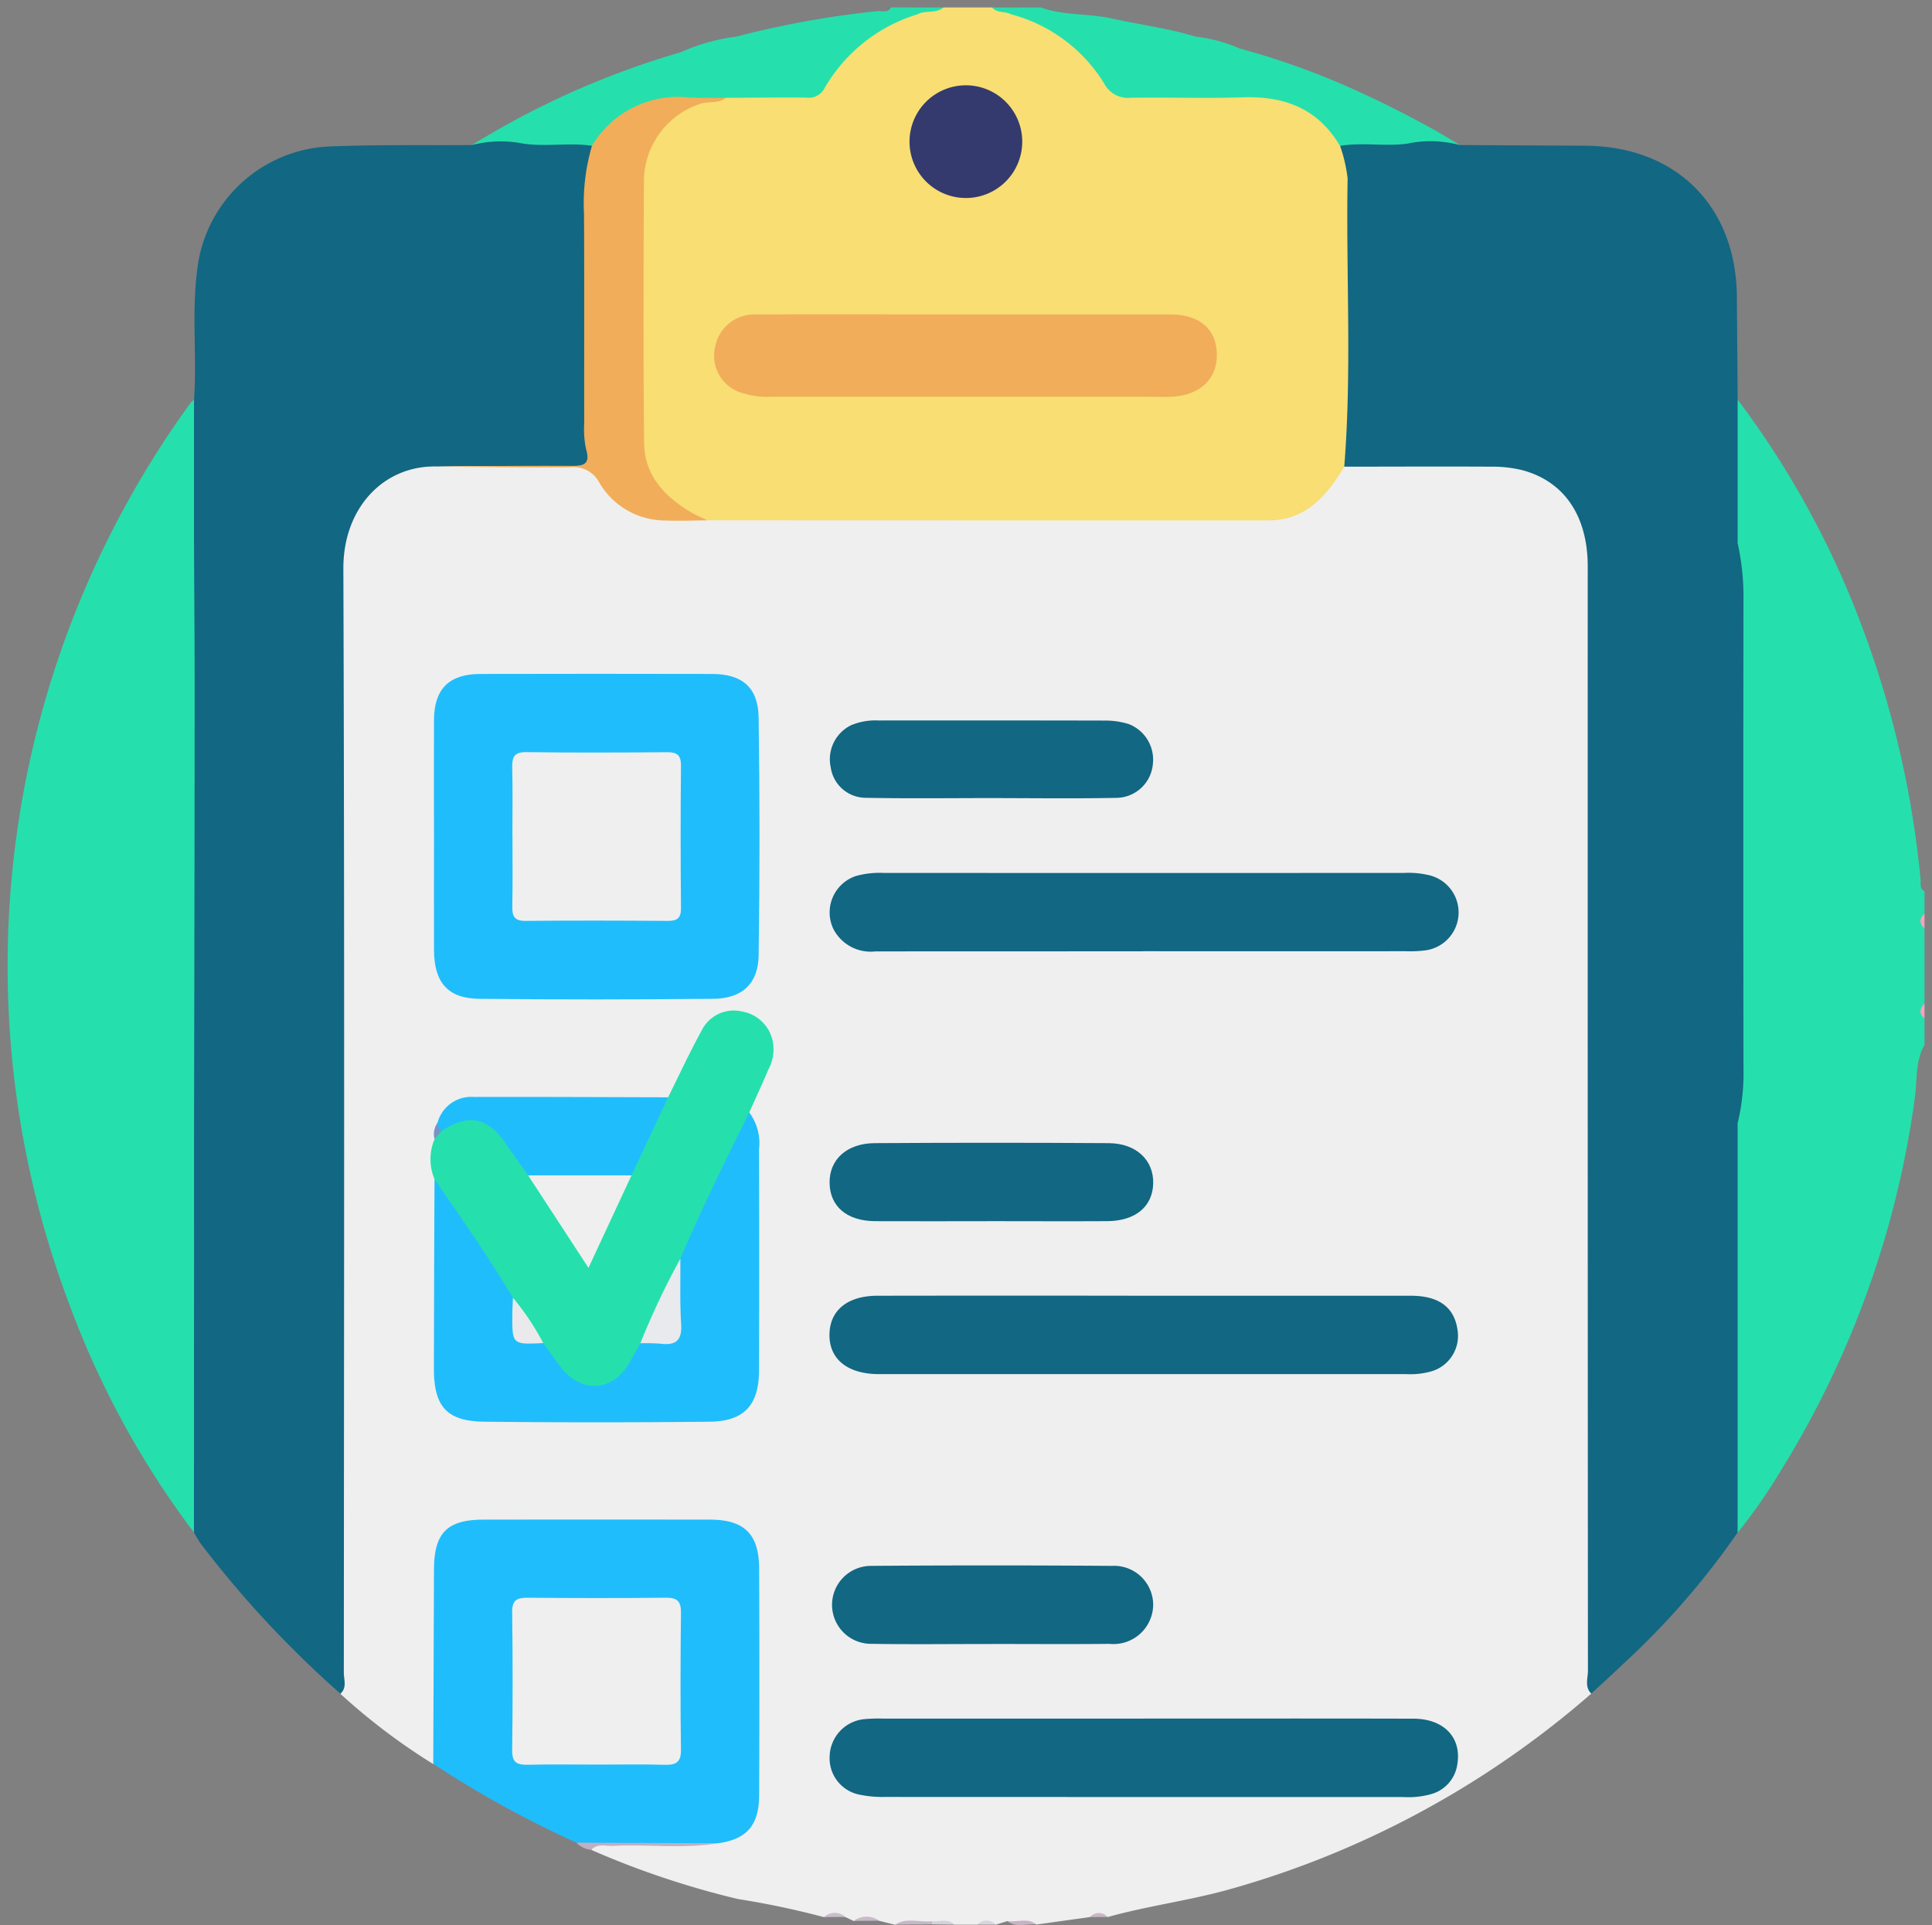 <svg xmlns="http://www.w3.org/2000/svg" width="128.874" height="128.417" viewBox="0 0 128.874 128.417">
  <rect x="0" y="0" width="128.874" height="128.417" fill="#808080" stroke="none"/>
  <g id="Grupo_154331" data-name="Grupo 154331" transform="translate(0.5 0.5)">
    <g id="Grupo_154332" data-name="Grupo 154332">
      <path id="Trazado_196460" data-name="Trazado 196460" d="M76.693,0H79.94a7.645,7.645,0,0,0,1.5.253,9.765,9.765,0,0,1,5.889,4.106,2.834,2.834,0,0,0,2.718,1.311c2.409-.066,4.822-.03,7.233-.016a6.352,6.352,0,0,1,6.235,3.753,5.486,5.486,0,0,1,.55,2.66q0,8.045,0,16.09a7.8,7.8,0,0,1-.389,2.577,6.127,6.127,0,0,1-5.868,3.881q-17.664,0-35.328,0a6.4,6.4,0,0,1-1.366-.1c-3.347-1.137-4.766-3.087-4.769-6.575q-.008-7.665,0-15.33c0-4.119,1.672-6.107,5.709-6.819a31.685,31.685,0,0,1,4.829-.109A2.061,2.061,0,0,0,68.829,4.64,10.409,10.409,0,0,1,74.787.255c.615-.24,1.3.02,1.906-.255" transform="translate(-14.263)" fill="#f8de73"/>
      <path id="Unión_33" data-name="Unión 33" d="M4383.714,4435.832c-.015-8.3-.031-16.6.005-24.907a3.935,3.935,0,0,1,.077-.741q.171-.469.334-.941-.022-9.964-.04-19.931c0-5.789.026-11.579.042-17.368q-.16-.479-.321-.958c-.214-2.736-.076-5.475-.082-8.211a1.334,1.334,0,0,1,.408-1.131,60.107,60.107,0,0,1,8.193,14.876,65.572,65.572,0,0,1,4.007,17.147c.029.266-.09.6.259.764v1.5a.913.913,0,0,0,0,1v5a.913.913,0,0,0,0,1v1.748c-.617,1.082-.484,2.313-.637,3.474a63.318,63.318,0,0,1-8.852,24.775,37.774,37.774,0,0,1-2.97,4.29A1.638,1.638,0,0,1,4383.714,4435.832Z" transform="translate(-4268.722 -4335.481)" fill="#25e0ac" stroke="rgba(0,0,0,0)" stroke-miterlimit="10" stroke-width="1"/>
      <path id="Unión_36" data-name="Unión 36" d="M4389.548,4370.966c-.451,0-.9.006-1.351-.009-.12,0-.25,0-.384.011a1.39,1.39,0,0,1-.909-.132l-3.212-.018a56.229,56.229,0,0,1,13.928-6.191,13.169,13.169,0,0,1,3.706-1.041,62.949,62.949,0,0,1,9.43-1.7,1.674,1.674,0,0,1,.236.006c.242.017.49.033.647-.253h1.249c.1.224.625,0,.486.469a10.79,10.79,0,0,0-6.167,4.916,1.175,1.175,0,0,1-1.217.63c-1.782-.012-3.566.007-5.349.014-1.234.119-2.461.3-3.7.346a6.708,6.708,0,0,0-5,2.9.819.819,0,0,1-.383.095C4390.89,4370.956,4390.219,4370.961,4389.548,4370.966Zm-2.89-.444.062.011c0-.016-.007-.029-.009-.043Zm58.614.456a4.157,4.157,0,0,0-.495-.028,26.113,26.113,0,0,1-2.984-.023l-.194-.034c-1.454-2.495-3.7-3.349-6.483-3.258-1.418.046-2.837.037-4.257.028-1.067-.007-2.134-.013-3.2,0a1.786,1.786,0,0,1-1.795-.943,10.4,10.4,0,0,0-6.212-4.621c-.145-.264.107-.327.229-.457h1.749c1.519.55,3.147.387,4.7.728,1.871.409,3.775.658,5.615,1.214h0a10.162,10.162,0,0,1,2.947.793h0a50.964,50.964,0,0,1,8.578,3.175c1.231.568,2.722,1.331,4.194,2.135.649.355,1.275.75,1.913,1.128l-3.227.02a.922.922,0,0,1-.612.166C4445.588,4371,4445.429,4370.992,4445.272,4370.977Zm1.26-.456a.064.064,0,0,1,0,.017l.038-.006-.031-.02A.057.057,0,0,0,4446.532,4370.521Z" transform="translate(-4352.705 -4361.644)" fill="#25e0ac" stroke="rgba(0,0,0,0)" stroke-miterlimit="10" stroke-width="1"/>
      <path id="Trazado_196464" data-name="Trazado 196464" d="M81.067.468,80.582,0h2.249c-.512.441-1.22.146-1.763.468" transform="translate(-20.4)" fill="#25e0ac"/>
      <path id="Trazado_196465" data-name="Trazado 196465" d="M89.439,0l-.23.456C88.815.226,88.274.4,87.94,0Z" transform="translate(-22.263)" fill="#25e0ac"/>
      <path id="Trazado_196466" data-name="Trazado 196466" d="M171.128,81.939c-.341-.333-.389-.666,0-1Z" transform="translate(-43.253 -20.491)" fill="#f6a2bd"/>
      <path id="Trazado_196467" data-name="Trazado 196467" d="M171.128,89.966c-.389-.333-.341-.666,0-1Z" transform="translate(-43.253 -22.523)" fill="#f6a2bd"/>
      <path id="Trazado_196468" data-name="Trazado 196468" d="M54.164,44.482q18.731.01,37.463.006c2.459,0,3.86-1.661,5.019-3.577a2.512,2.512,0,0,1,1.562-.308c2.953-.008,5.907-.025,8.858,0a6.166,6.166,0,0,1,6.188,5.929c.031.54.018,1.081.018,1.622q0,36.369,0,72.739a10.056,10.056,0,0,1-.15,1.859,62.446,62.446,0,0,1-13.789,9.129,61.655,61.655,0,0,1-10.522,3.975c-2.633.72-5.329,1.066-7.945,1.8a1.36,1.36,0,0,0-1.188,0l-3.567.5c-.619-.3-1.321.083-1.94-.229l-.779.24a1.362,1.362,0,0,0-1.228,0l-1.53,0c-.5-.25-1.041-.059-1.559-.119a9.669,9.669,0,0,0-2.4.122l-1.059-.264a2.652,2.652,0,0,0-1.692.016l-.554-.265a2.026,2.026,0,0,0-1.429.007,55.967,55.967,0,0,0-5.75-1.212,57.957,57.957,0,0,1-9.769-3.274c.176-.761.816-.571,1.3-.581,1.854-.04,3.707-.014,5.559-.016a4.338,4.338,0,0,0,1.584-.184c1.671-.5,2.342-1.2,2.376-2.9q.143-7.539,0-15.08c-.034-2-.981-2.818-3-2.825q-7.54-.029-15.082,0c-2.022.005-2.8.747-2.823,2.778-.046,3.739,0,7.478-.025,11.218,0,.642.161,1.349-.432,1.865a41.51,41.51,0,0,1-6.192-4.684,10.286,10.286,0,0,1-.149-1.735q.011-36.63,0-73.26a7.523,7.523,0,0,1,.9-4.083,5.731,5.731,0,0,1,5.341-3.056c3.027.083,6.055.042,9.083.016a2.691,2.691,0,0,1,2.513,1.243,4.923,4.923,0,0,0,4.228,2.232,11.269,11.269,0,0,1,2.569.37" transform="translate(-7.476 -10.276)" fill="#efefef"/>
      <path id="Trazado_196469" data-name="Trazado 196469" d="M135.782,115.5c-.462-.45-.226-1.019-.226-1.526q-.021-36.832-.014-73.665c0-3.373-1.571-5.691-4.4-6.432a8.611,8.611,0,0,0-2.1-.223c-3.247-.019-6.492,0-9.74,0,.514-6.4.11-12.818.224-19.226a10.014,10.014,0,0,0-.5-2.161l.06-.024c1.468-.226,2.957.057,4.41-.135A7.47,7.47,0,0,1,127,12.2q4.182.022,8.362.044c6.071.03,10.084,4.022,10.129,10.08q.027,3.432.052,6.864,0,4.785,0,9.57a16.607,16.607,0,0,1,.388,3.826q-.021,15.585,0,31.169a14.086,14.086,0,0,1-.391,3.7l0,27.3a52.2,52.2,0,0,1-7.668,8.8c-.688.663-1.4,1.3-2.1,1.952" transform="translate(-30.133 -3.024)" fill="#126783"/>
      <path id="Trazado_196470" data-name="Trazado 196470" d="M32.773,33.647c-3.574-.113-6.294,2.75-6.281,6.808.085,24.55.044,49.1.031,73.651,0,.465.225,1-.226,1.4a69.112,69.112,0,0,1-9.327-10.017,8.482,8.482,0,0,1-.439-.733,5.051,5.051,0,0,1-.377-1.821c.01-8.486-.031-16.973.017-25.459q-.024-4.993-.019-9.986c.014-9.571-.033-19.142.028-28.713-.056-2.595-.01-5.19-.023-7.785a4.945,4.945,0,0,1,.374-1.8c.2-2.864-.161-5.742.205-8.6a9.288,9.288,0,0,1,8.977-8.3c3.117-.122,6.24-.064,9.36-.087a7.6,7.6,0,0,1,3.4-.1c1.491.229,3.033-.072,4.546.138l.058.018a1.043,1.043,0,0,1,.171.828c-.642,6.344-.238,12.7-.223,19.053,0,1.418.037,1.474-1.4,1.482-2.951.015-5.9-.032-8.853.023" transform="translate(-4.088 -3.028)" fill="#126783"/>
      <path id="Unión_34" data-name="Unión 34" d="M4387.939,4422.317a63.923,63.923,0,0,1,7.931-60.416,2.266,2.266,0,0,1,.263-.258l0,9.57,0,.008,0-.007c.016,3.495.045,6.989.042,10.482q-.009,14.106-.04,28.21,0,13.652-.006,27.3A59.267,59.267,0,0,1,4387.939,4422.317Z" transform="translate(-4383.691 -4335.48)" fill="#25e0ac" stroke="rgba(0,0,0,0)" stroke-miterlimit="10" stroke-width="1"/>
      <path id="Trazado_196472" data-name="Trazado 196472" d="M38.027,151.353q.025-6.492.049-12.985c.01-2.423.88-3.307,3.3-3.31q7.555-.011,15.109,0c2.287,0,3.273.967,3.281,3.258q.029,7.554,0,15.109c-.008,2.024-.82,2.945-2.711,3.217-3.158.068-6.317.171-9.474-.034a69.666,69.666,0,0,1-9.551-5.258" transform="translate(-9.627 -34.189)" fill="#20bdfc"/>
      <path id="Trazado_196474" data-name="Trazado 196474" d="M50.815,163.918l9.474.034c-2.347.383-4.713.062-7.066.178-.477.024-1.009-.184-1.413.261a1.545,1.545,0,0,1-.995-.473" transform="translate(-12.864 -41.497)" fill="#c2aec2"/>
      <path id="Trazado_196476" data-name="Trazado 196476" d="M79.265,171.143c.784-.5,1.648-.136,2.471-.226.09.046.119.092.09.137s-.06.068-.09.068l-2.47.02" transform="translate(-20.067 -43.257)" fill="#c6b7c8"/>
      <path id="Trazado_196477" data-name="Trazado 196477" d="M89.307,170.906c.644.1,1.341-.245,1.94.229-.647-.079-1.342.26-1.94-.229" transform="translate(-22.609 -43.259)" fill="#c5b3c5"/>
      <path id="Trazado_196478" data-name="Trazado 196478" d="M75.581,170.807a1.449,1.449,0,0,1,1.693-.015l-1.693.015" transform="translate(-19.134 -43.17)" fill="#c9b9c9"/>
      <path id="Trazado_196479" data-name="Trazado 196479" d="M72.925,170.463a1.06,1.06,0,0,1,1.429-.007l-1.429.007" transform="translate(-18.462 -43.083)" fill="#ccbdcd"/>
      <path id="Trazado_196480" data-name="Trazado 196480" d="M82.572,171.127a1.178,1.178,0,0,0,0-.205c.5.048,1.049-.21,1.493.223l-1.494-.018" transform="translate(-20.904 -43.262)" fill="#d4d1da"/>
      <path id="Trazado_196481" data-name="Trazado 196481" d="M96.68,170.465a.794.794,0,0,1,1.187,0H96.68" transform="translate(-24.475 -43.087)" fill="#c9b7c8"/>
      <path id="Trazado_196482" data-name="Trazado 196482" d="M86.619,171.143a.827.827,0,0,1,1.228,0l-1.228,0" transform="translate(-21.928 -43.257)" fill="#d8d6dd"/>
      <path id="Trazado_196483" data-name="Trazado 196483" d="M79.95,27.419q6.8,0,13.6,0c1.937,0,3.059.953,3.1,2.617.045,1.689-1.12,2.789-3.052,2.871-.539.022-1.081,0-1.621,0q-12.54,0-25.08,0a5.362,5.362,0,0,1-1.839-.234,2.581,2.581,0,0,1-1.871-3.091,2.647,2.647,0,0,1,2.66-2.164c3.618-.019,7.237-.007,10.855-.007H79.95" transform="translate(-15.984 -6.941)" fill="#f1ad5a"/>
      <path id="Trazado_196484" data-name="Trazado 196484" d="M38.408,32.651c2.986-.019,5.972-.062,8.958-.041.863.006,1.231-.16.952-1.115a6.371,6.371,0,0,1-.125-1.73c-.008-4.651.013-9.3-.014-13.954a13.632,13.632,0,0,1,.529-4.545,6.665,6.665,0,0,1,6.476-3.229c.824.035,1.65.017,2.474.024-.528.406-1.193.2-1.786.418a5.456,5.456,0,0,0-3.695,4.993c-.027,5.866-.045,11.731.01,17.6.021,2.161,1.358,3.577,3.122,4.63.35.208.733.361,1.1.541-.953.005-1.908.05-2.859.007a5.089,5.089,0,0,1-4.336-2.5,1.943,1.943,0,0,0-1.985-1.049c-2.94.029-5.881-.022-8.822-.042" transform="translate(-9.723 -2.032)" fill="#f1ad5a"/>
      <path id="Trazado_196485" data-name="Trazado 196485" d="M80.566,10.745a3.759,3.759,0,0,1,7.518-.065,3.759,3.759,0,1,1-7.518.065" transform="translate(-20.396 -1.763)" fill="#343a6e"/>
      <path id="Trazado_196489" data-name="Trazado 196489" d="M38.091,70.317c0-2.579-.011-5.157,0-7.736.012-2.055,1.01-3.053,3.076-3.058q7.735-.018,15.472,0c2.013,0,3.08.9,3.108,2.925q.113,7.921,0,15.845c-.025,1.89-1.105,2.887-3.034,2.9-5.2.049-10.4.057-15.595,0C39,81.169,38.1,80.1,38.092,77.928c-.008-2.537,0-5.074,0-7.611" transform="translate(-9.642 -15.066)" fill="#20bdfc"/>
      <path id="Trazado_196490" data-name="Trazado 196490" d="M94.342,82.528q-8.93,0-17.858.005a2.8,2.8,0,0,1-2.8-1.48,2.56,2.56,0,0,1,1.491-3.546,5.825,5.825,0,0,1,1.85-.208q17.36.008,34.718,0a5.852,5.852,0,0,1,1.609.138,2.552,2.552,0,0,1-.152,5.023,8.114,8.114,0,0,1-1.369.061q-8.743.006-17.484,0" transform="translate(-18.586 -19.569)" fill="#126783"/>
      <path id="Trazado_196491" data-name="Trazado 196491" d="M94.393,152.831c5.995,0,11.99-.01,17.984.006,2.022.006,3.2,1.252,2.93,2.993a2.415,2.415,0,0,1-1.761,2.042,5.66,5.66,0,0,1-1.852.193q-17.3,0-34.594-.007a7.4,7.4,0,0,1-1.606-.14,2.471,2.471,0,0,1-2.063-2.575,2.56,2.56,0,0,1,2.356-2.479,10.512,10.512,0,0,1,1.247-.031q8.68,0,17.36,0" transform="translate(-18.589 -38.69)" fill="#126783"/>
      <path id="Trazado_196492" data-name="Trazado 196492" d="M94.468,115.064q8.867,0,17.734,0c1.85,0,2.872.757,3.1,2.226a2.47,2.47,0,0,1-1.713,2.811,5.2,5.2,0,0,1-1.727.19q-17.484,0-34.967,0h-.25c-2.049-.022-3.258-1.016-3.229-2.659.028-1.6,1.206-2.565,3.193-2.568q8.93-.015,17.858,0" transform="translate(-18.586 -29.129)" fill="#126783"/>
      <path id="Trazado_196493" data-name="Trazado 196493" d="M38.053,100.854a3.424,3.424,0,0,1,0-2.688,2.888,2.888,0,0,1,.453-.8,2.846,2.846,0,0,1,4.324.579c.618.774,1.12,1.633,1.673,2.454,1.246,2,2.7,3.869,3.8,5.872.7-1.949,1.768-3.862,2.691-5.844a22.93,22.93,0,0,1,2.636-5.049c.738-1.482,1.434-2.987,2.229-4.437a2.394,2.394,0,0,1,2.728-1.277,2.515,2.515,0,0,1,2.056,2.214,2.823,2.823,0,0,1-.335,1.671c-.4.951-.839,1.89-1.261,2.833A9.428,9.428,0,0,1,57.7,99.84c-1.006,2.1-1.95,4.231-2.978,6.321-1.023,1.887-1.768,3.907-2.774,5.8-.229.444-.438.9-.689,1.329a2.871,2.871,0,0,1-4.878.47,18.537,18.537,0,0,1-1.228-1.724c-.632-1.072-1.354-2.087-2.058-3.112-1.353-2.13-2.792-4.2-4.191-6.3a5.849,5.849,0,0,1-.851-1.772" transform="translate(-9.563 -22.685)" fill="#25e0ac"/>
      <path id="Trazado_196494" data-name="Trazado 196494" d="M38.134,103.151c1.8,2.595,3.6,5.191,5.226,7.9a2.028,2.028,0,0,1,.268.931c-.143,1.329.573,1.893,1.751,2.092.365.5.728,1.006,1.094,1.507,1.4,1.916,3.6,1.772,4.719-.3.216-.4.443-.795.665-1.191a1.328,1.328,0,0,1,.8-.27c1.482.049,1.562-.382,1.556-1.84a11.208,11.208,0,0,1,.31-3.533c1.416-3.309,3-6.536,4.6-9.76a3.443,3.443,0,0,1,.653,2.464q.021,7.368,0,14.737c-.007,2.329-.993,3.409-3.311,3.432q-7.492.076-14.987,0c-2.529-.025-3.394-1-3.39-3.553q.011-6.306.04-12.612" transform="translate(-9.644 -24.982)" fill="#20bdfc"/>
      <path id="Trazado_196495" data-name="Trazado 196495" d="M84.2,106.628c-2.58,0-5.161.013-7.742,0-1.89-.012-3.022-.993-3.034-2.574-.012-1.538,1.147-2.619,3.006-2.631q7.8-.05,15.607,0c1.841.013,3,1.125,2.975,2.665-.029,1.562-1.179,2.529-3.072,2.539-2.581.015-5.161,0-7.741,0" transform="translate(-18.587 -25.668)" fill="#126783"/>
      <path id="Trazado_196496" data-name="Trazado 196496" d="M84.228,144.392c-2.665,0-5.329.032-7.992-.011a2.6,2.6,0,1,1-.08-5.2q8.052-.059,16.106,0a2.611,2.611,0,0,1,2.755,2.624,2.651,2.651,0,0,1-2.924,2.578c-2.622.027-5.244.007-7.866.007" transform="translate(-18.594 -35.227)" fill="#126783"/>
      <path id="Trazado_196497" data-name="Trazado 196497" d="M84.214,68.856c-2.787,0-5.576.037-8.362-.019a2.365,2.365,0,0,1-2.339-2.027A2.529,2.529,0,0,1,74.863,64a4.192,4.192,0,0,1,1.826-.321q7.553-.009,15.1.007a5.248,5.248,0,0,1,1.6.232A2.547,2.547,0,0,1,95,66.595a2.467,2.467,0,0,1-2.428,2.246c-2.786.057-5.574.017-8.362.016" transform="translate(-18.599 -16.119)" fill="#126783"/>
      <path id="Trazado_196498" data-name="Trazado 196498" d="M44.421,102.539c-.494-.706-.992-1.409-1.483-2.117-1.231-1.772-2.485-2.022-4.282-.847-.479.019-.379-.26-.278-.54a2.323,2.323,0,0,1,2.437-1.727c4.315-.012,8.629.012,12.944.022q-1.221,2.607-2.444,5.213a1.583,1.583,0,0,1-1.022.394c-1.615.043-3.229.052-4.844-.005a1.76,1.76,0,0,1-1.028-.394" transform="translate(-9.694 -24.633)" fill="#20bdfc"/>
      <path id="Trazado_196499" data-name="Trazado 196499" d="M38.329,99.621c.034.21.057.426.278.54l-.476.54a1.294,1.294,0,0,1,.2-1.08" transform="translate(-9.646 -25.22)" fill="#7694c8"/>
      <path id="Trazado_196501" data-name="Trazado 196501" d="M50.737,153.166c-1.539,0-3.078-.025-4.616.011-.7.016-1.056-.131-1.046-.949q.06-4.615,0-9.232c-.01-.807.324-.966,1.037-.96,3.078.027,6.156.032,9.233,0,.777-.009,1,.273.989,1.017-.031,3.036-.043,6.073,0,9.108.014.876-.35,1.041-1.111,1.019-1.5-.043-2.994-.013-4.492-.013" transform="translate(-11.411 -35.957)" fill="#efefef"/>
      <path id="Trazado_196502" data-name="Trazado 196502" d="M45.092,72.046c0-1.5.025-3-.011-4.494-.017-.7.116-1.055.941-1.043,3.121.043,6.243.032,9.364.005.686-.006.957.183.951.912-.032,3.162-.028,6.326,0,9.489.006.666-.249.857-.881.852-3.163-.022-6.326-.031-9.489,0-.766.008-.893-.332-.881-.981.03-1.58.01-3.162.01-4.744" transform="translate(-11.412 -16.837)" fill="#efefef"/>
      <path id="Trazado_196503" data-name="Trazado 196503" d="M46.5,104.313l6.895,0c-.919,1.975-1.837,3.95-2.869,6.169L46.5,104.313" transform="translate(-11.771 -26.408)" fill="#efefef"/>
      <path id="Trazado_196504" data-name="Trazado 196504" d="M59.193,111.75c.011,1.456-.038,2.914.052,4.365.066,1.065-.335,1.435-1.351,1.311a13.52,13.52,0,0,0-1.371-.032,52.256,52.256,0,0,1,2.67-5.644" transform="translate(-14.309 -28.29)" fill="#e9eaed"/>
      <path id="Trazado_196505" data-name="Trazado 196505" d="M47.151,118.267c-2.07.1-2.072.1-2.06-1.92,0-.367.026-.734.04-1.1a16.6,16.6,0,0,1,2.019,3.022" transform="translate(-11.415 -29.175)" fill="#eaeaec"/>
    </g>
  </g>
</svg>

